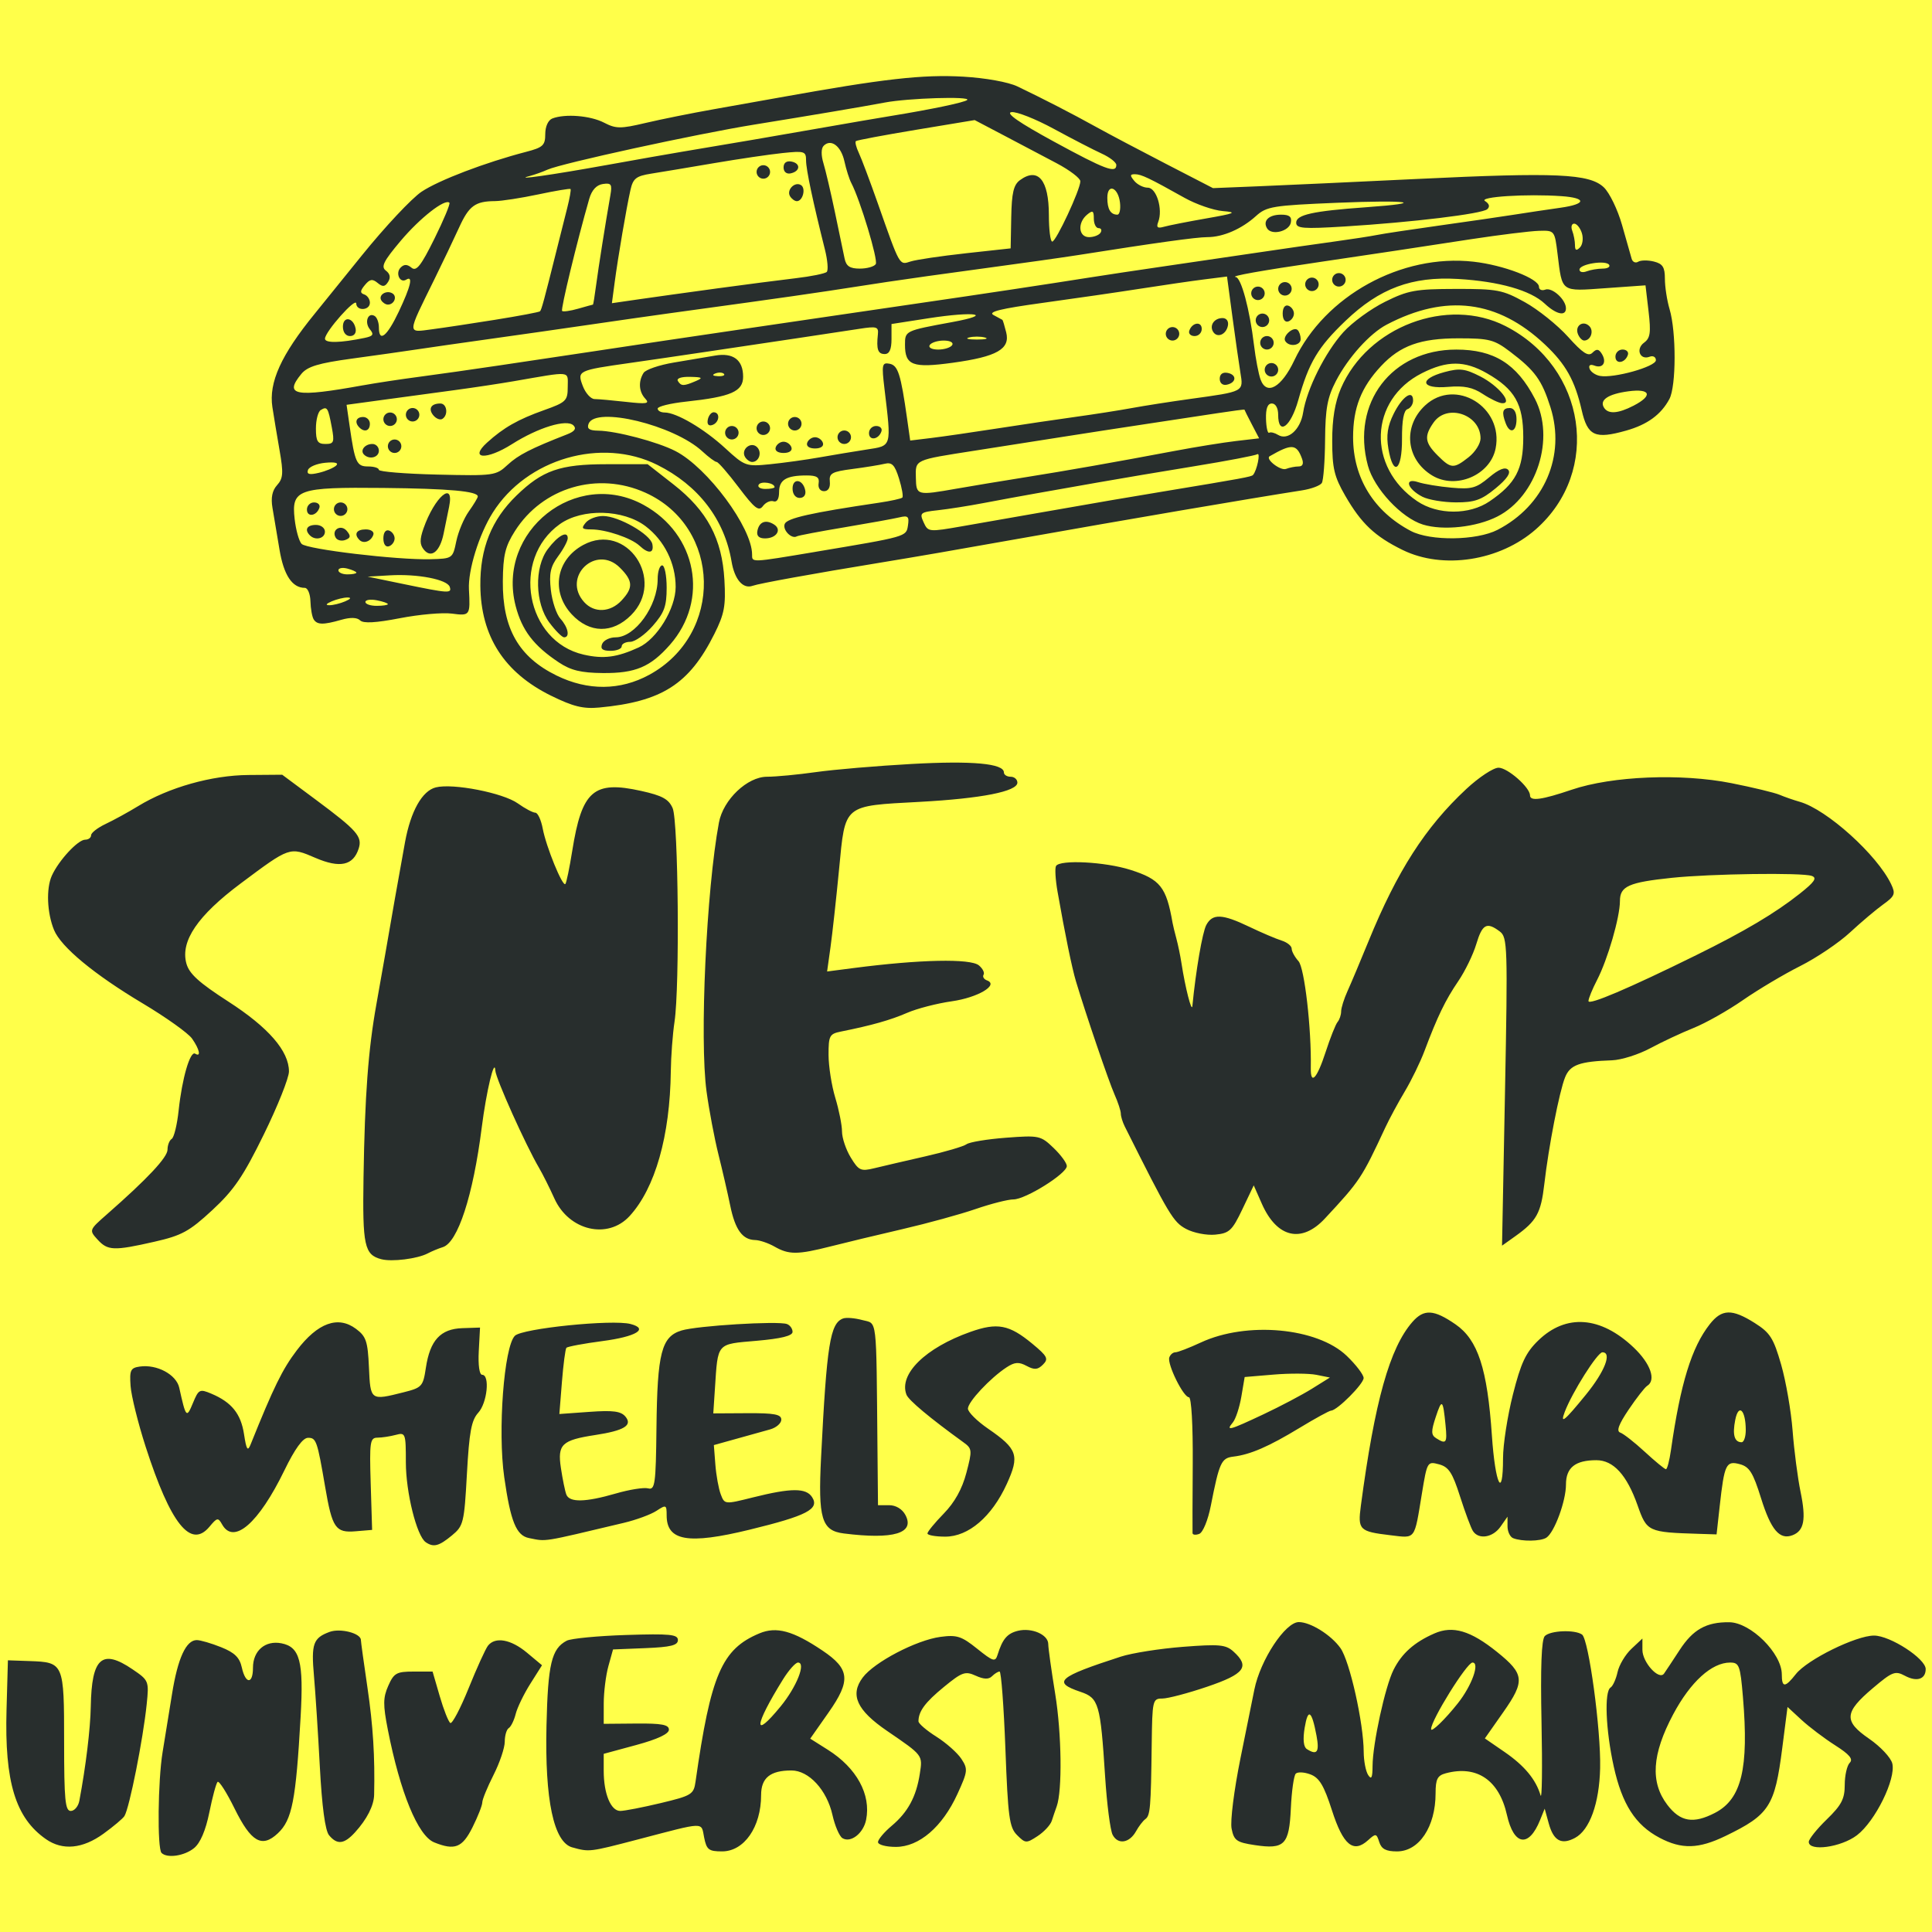 <?xml version="1.0" encoding="UTF-8" standalone="no"?>
<!-- Created with Inkscape (http://www.inkscape.org/) -->

<svg
   xmlns:dc="http://purl.org/dc/elements/1.1/"
   xmlns:cc="http://creativecommons.org/ns#"
   xmlns:rdf="http://www.w3.org/1999/02/22-rdf-syntax-ns#"
   xmlns:svg="http://www.w3.org/2000/svg"
   xmlns="http://www.w3.org/2000/svg"
   xmlns:sodipodi="http://sodipodi.sourceforge.net/DTD/sodipodi-0.dtd"
   xmlns:inkscape="http://www.inkscape.org/namespaces/inkscape"
   width="210mm"
   height="210mm"
   viewBox="0 0 210 210"
   version="1.1"
   id="svg8"
   inkscape:version="0.92.3 (2405546, 2018-03-11)"
   sodipodi:docname="logo.svg"
   inkscape:export-filename="D:\Downloads\logo.png"
   inkscape:export-xdpi="268.88684"
   inkscape:export-ydpi="268.88684">
  <rect x="0" y="0" width="210" height="210" fill="#808080" stroke="none"/>
  <defs
     id="defs2" />
  <sodipodi:namedview
     id="base"
     pagecolor="#ffffff"
     bordercolor="#666666"
     borderopacity="1.0"
     inkscape:pageopacity="0.0"
     inkscape:pageshadow="2"
     inkscape:zoom="0.98994949"
     inkscape:cx="561.08659"
     inkscape:cy="411.14988"
     inkscape:document-units="mm"
     inkscape:current-layer="layer1"
     showgrid="false"
     inkscape:window-width="2560"
     inkscape:window-height="1377"
     inkscape:window-x="1912"
     inkscape:window-y="-8"
     inkscape:window-maximized="1" />
  <g
     inkscape:label="Layer 1"
     inkscape:groupmode="layer"
     id="layer1"
     transform="translate(0,-87)">
    <rect
       style="fill:#ffff4a;fill-opacity:1;fill-rule:evenodd;stroke-width:0.226"
       id="rect839"
       width="212.479"
       height="211.41"
       x="-1.069"
       y="86.659"
       rx="2.336"
       ry="1.94" />
    <path
       style="fill:#282e2d;stroke-width:0.489;fill-opacity:1"
       d="m 17.559,288.404 c -0.475,-0.475 -0.398,-7.854 0.114,-10.948 0.242,-1.461 0.704,-4.305 1.026,-6.321 0.623,-3.895 1.526,-5.865 2.69,-5.865 0.392,0 1.583,0.348 2.647,0.774 1.465,0.586 2.011,1.12 2.248,2.199 0.401,1.826 1.213,1.85 1.213,0.035 0,-1.857 1.329,-3 3.091,-2.659 2.012,0.39 2.428,1.973 2.09,7.96 -0.517,9.145 -0.925,11.235 -2.477,12.692 -1.735,1.63 -2.91,0.954 -4.714,-2.71 -0.855,-1.737 -1.682,-3.032 -1.838,-2.876 -0.156,0.155 -0.558,1.644 -0.894,3.309 -0.397,1.961 -0.979,3.327 -1.655,3.881 -1.046,0.858 -2.931,1.14 -3.541,0.529 z m 44.647,-0.599 c -2.024,-0.563 -2.993,-5.139 -2.805,-13.25 0.155,-6.695 0.55,-8.354 2.198,-9.217 0.464,-0.243 3.373,-0.523 6.465,-0.622 4.75,-0.152 5.621,-0.067 5.621,0.553 0,0.571 -0.781,0.765 -3.526,0.876 l -3.526,0.143 -0.503,1.812 c -0.277,0.996 -0.504,2.816 -0.506,4.042 l -0.003,2.231 3.543,-0.031 c 2.765,-0.024 3.544,0.123 3.544,0.669 0,0.455 -1.24,1.037 -3.544,1.662 l -3.543,0.961 v 1.85 c 0,2.488 0.769,4.357 1.794,4.357 0.462,0 2.446,-0.385 4.409,-0.855 3.355,-0.804 3.581,-0.943 3.777,-2.322 1.657,-11.643 2.85,-14.413 6.943,-16.123 1.855,-0.775 3.659,-0.282 6.86,1.873 2.973,2.002 3.096,3.251 0.662,6.72 l -1.999,2.85 1.921,1.213 c 3.126,1.973 4.704,4.861 4.156,7.603 -0.296,1.482 -1.678,2.554 -2.576,1.999 -0.332,-0.205 -0.82,-1.34 -1.084,-2.521 -0.608,-2.713 -2.564,-4.836 -4.458,-4.836 -2.307,0 -3.298,0.806 -3.298,2.682 0,3.463 -1.84,6.115 -4.242,6.115 -1.45,0 -1.683,-0.181 -1.949,-1.51 -0.343,-1.716 0.242,-1.734 -7.249,0.224 -5.22,1.364 -5.231,1.365 -7.08,0.85 z m 22.648,-15.329 c 1.744,-2.128 2.786,-4.763 1.884,-4.763 -0.271,0 -1.005,0.825 -1.631,1.833 -3.155,5.085 -3.289,6.634 -0.253,2.93 z m 65.066,14.751 c -0.302,-0.951 -0.377,-0.963 -1.22,-0.2 -1.598,1.446 -2.706,0.53 -3.919,-3.241 -0.87,-2.705 -1.372,-3.547 -2.335,-3.913 -0.675,-0.257 -1.397,-0.293 -1.604,-0.082 -0.207,0.212 -0.446,1.901 -0.531,3.754 -0.183,3.984 -0.683,4.495 -3.926,4.009 -1.972,-0.296 -2.258,-0.499 -2.515,-1.787 -0.163,-0.812 0.265,-4.197 0.969,-7.677 0.693,-3.423 1.371,-6.773 1.506,-7.445 0.65,-3.218 3.361,-7.331 4.832,-7.331 1.272,0 3.505,1.394 4.524,2.825 1.009,1.416 2.514,8.137 2.528,11.28 0.004,0.978 0.221,2.109 0.481,2.512 0.356,0.55 0.476,0.307 0.482,-0.978 0.012,-2.414 1.367,-8.633 2.279,-10.448 0.901,-1.795 2.254,-2.999 4.448,-3.959 1.999,-0.874 3.925,-0.303 6.813,2.022 2.968,2.389 3.046,3.148 0.676,6.527 l -2.01,2.865 2.135,1.469 c 2.166,1.49 3.41,2.988 3.921,4.722 0.155,0.526 0.202,-3.034 0.103,-7.912 -0.122,-6.038 -0.008,-9.042 0.36,-9.409 0.606,-0.606 3.245,-0.714 4.041,-0.165 0.727,0.502 2.069,10.405 1.97,14.533 -0.092,3.832 -1.133,6.719 -2.731,7.574 -1.474,0.789 -2.333,0.318 -2.852,-1.564 l -0.445,-1.611 -0.502,1.242 c -1.224,3.031 -2.853,2.777 -3.6,-0.56 -0.849,-3.792 -3.267,-5.437 -6.656,-4.528 -0.898,0.241 -1.1,0.638 -1.1,2.17 0,3.633 -1.784,6.32 -4.197,6.32 -1.192,0 -1.684,-0.26 -1.924,-1.013 z m -6.821,-11.569 c -0.517,-2.756 -0.927,-3.03 -1.287,-0.859 -0.209,1.259 -0.126,2.083 0.232,2.314 1.114,0.719 1.391,0.337 1.055,-1.455 z m 15.372,-3.529 c 1.513,-1.91 2.411,-4.417 1.582,-4.417 -0.608,0 -4.5,6.256 -4.5,7.234 0,0.417 1.515,-1.045 2.918,-2.817 z M 5.001,286.912 C 1.681,284.603 0.49,280.699 0.71,272.845 l 0.15,-5.376 2.344,0.081 c 3.731,0.129 3.765,0.209 3.765,8.776 0,6.312 0.116,7.516 0.724,7.516 0.398,0 0.817,-0.495 0.931,-1.1 0.706,-3.749 1.2,-7.826 1.243,-10.25 0.093,-5.308 1.213,-6.306 4.541,-4.044 1.768,1.202 1.796,1.27 1.538,3.788 -0.39,3.807 -1.878,11.284 -2.419,12.16 -0.166,0.269 -1.193,1.134 -2.281,1.922 -2.265,1.641 -4.442,1.848 -6.245,0.594 z m 42.194,0.346 c -1.764,-0.71 -3.7,-5.418 -5.041,-12.259 -0.53,-2.704 -0.522,-3.471 0.051,-4.765 0.611,-1.38 0.901,-1.542 2.749,-1.542 h 2.066 l 0.779,2.679 c 0.428,1.474 0.946,2.782 1.149,2.908 0.204,0.126 1.1,-1.575 1.991,-3.779 0.891,-2.204 1.837,-4.283 2.101,-4.619 0.789,-1.003 2.493,-0.698 4.236,0.757 l 1.638,1.368 -1.271,2.013 c -0.699,1.107 -1.414,2.583 -1.589,3.28 -0.175,0.697 -0.514,1.388 -0.753,1.536 -0.239,0.148 -0.435,0.813 -0.435,1.478 0,0.665 -0.55,2.294 -1.222,3.621 -0.672,1.326 -1.222,2.669 -1.222,2.985 0,0.316 -0.479,1.532 -1.064,2.704 -1.107,2.217 -1.925,2.538 -4.164,1.636 z m 48.239,-0.026 c 0,-0.286 0.668,-1.082 1.484,-1.769 1.77,-1.489 2.676,-3.166 3.061,-5.661 0.315,-2.045 0.37,-1.973 -3.56,-4.661 -3.29,-2.25 -4.051,-3.917 -2.647,-5.798 1.251,-1.676 5.828,-4.07 8.452,-4.422 1.783,-0.239 2.294,-0.074 3.986,1.286 1.734,1.393 1.971,1.466 2.216,0.678 0.538,-1.727 1.045,-2.33 2.205,-2.62 1.501,-0.375 3.304,0.406 3.309,1.433 10e-4,0.436 0.343,2.882 0.758,5.436 0.7,4.311 0.78,10.51 0.158,12.219 -0.147,0.403 -0.386,1.105 -0.532,1.56 -0.146,0.455 -0.841,1.204 -1.545,1.665 -1.221,0.8 -1.323,0.795 -2.229,-0.111 -0.838,-0.838 -0.987,-1.936 -1.267,-9.363 -0.175,-4.628 -0.459,-8.414 -0.632,-8.414 -0.173,0 -0.545,0.231 -0.826,0.512 -0.357,0.357 -0.894,0.338 -1.773,-0.062 -1.136,-0.517 -1.477,-0.396 -3.452,1.222 -2.041,1.673 -2.767,2.653 -2.767,3.738 0,0.243 0.874,0.995 1.943,1.669 1.068,0.674 2.292,1.76 2.72,2.412 0.727,1.109 0.699,1.357 -0.427,3.817 -1.64,3.584 -4.164,5.753 -6.697,5.753 -1.066,0 -1.938,-0.234 -1.938,-0.52 z m 84.948,-0.477 c -2.619,-1.383 -4.068,-3.638 -4.974,-7.738 -0.877,-3.974 -1.045,-8.159 -0.344,-8.592 0.248,-0.153 0.589,-0.909 0.758,-1.678 0.169,-0.77 0.846,-1.905 1.504,-2.523 l 1.197,-1.124 v 1.231 c 0,1.363 1.808,3.346 2.351,2.579 0.185,-0.261 0.95,-1.416 1.699,-2.566 1.456,-2.235 2.896,-3.04 5.39,-3.014 2.331,0.024 5.711,3.38 5.711,5.67 0,1.465 0.355,1.458 1.527,-0.032 1.241,-1.577 6.538,-4.188 8.497,-4.188 1.749,0 5.616,2.506 5.616,3.64 0,1.104 -0.965,1.42 -2.244,0.735 -1.074,-0.575 -1.371,-0.461 -3.497,1.337 -3.122,2.64 -3.191,3.588 -0.401,5.507 1.223,0.841 2.353,2.046 2.511,2.677 0.42,1.674 -1.85,6.289 -3.842,7.808 -1.719,1.311 -5.236,1.796 -5.236,0.722 0,-0.3 0.88,-1.4 1.955,-2.443 1.605,-1.558 1.955,-2.23 1.955,-3.755 0,-1.022 0.245,-2.102 0.543,-2.401 0.399,-0.399 -0.024,-0.905 -1.588,-1.902 -1.173,-0.747 -2.816,-1.99 -3.653,-2.761 l -1.521,-1.403 -0.577,4.499 c -0.807,6.295 -1.401,7.213 -6.157,9.518 -2.933,1.422 -4.768,1.472 -7.183,0.197 z m 6.024,-2.701 c 2.896,-1.498 3.7,-4.825 3.043,-12.602 -0.29,-3.434 -0.404,-3.739 -1.394,-3.739 -2,0 -4.31,2.102 -6.189,5.631 -2.312,4.345 -2.507,7.38 -0.63,9.841 1.407,1.844 2.823,2.082 5.17,0.869 z m -150.639,2.43 c -0.422,-0.508 -0.771,-3.104 -1.002,-7.454 -0.195,-3.671 -0.482,-8.104 -0.637,-9.851 -0.312,-3.506 -0.089,-4.138 1.691,-4.797 1.171,-0.433 3.408,0.144 3.408,0.879 0,0.178 0.321,2.507 0.714,5.176 0.612,4.155 0.82,7.512 0.725,11.65 -0.027,1.174 -0.783,2.659 -2.074,4.077 -1.183,1.299 -1.941,1.385 -2.825,0.32 z m 85.171,-0.046 c -0.256,-0.487 -0.623,-3.332 -0.816,-6.324 -0.51,-7.931 -0.689,-8.549 -2.677,-9.218 -3.104,-1.045 -2.452,-1.614 4.381,-3.827 1.21,-0.392 4.245,-0.871 6.745,-1.065 3.97,-0.308 4.666,-0.244 5.499,0.51 1.815,1.642 1.223,2.438 -2.843,3.82 -2.088,0.71 -4.288,1.29 -4.888,1.29 -1.054,0 -1.093,0.171 -1.154,5.01 -0.086,6.873 -0.158,7.712 -0.693,8.097 -0.256,0.184 -0.709,0.774 -1.007,1.312 -0.719,1.299 -1.969,1.493 -2.547,0.396 z m -74.662,-31.806 c -0.982,-0.67 -2.162,-5.416 -2.162,-8.695 0,-3.147 -0.04,-3.254 -1.1,-2.97 -0.605,0.162 -1.499,0.298 -1.987,0.301 -0.809,0.005 -0.873,0.449 -0.733,5.016 l 0.154,5.01 -1.801,0.15 c -2.176,0.181 -2.538,-0.346 -3.301,-4.806 -0.864,-5.053 -0.973,-5.364 -1.872,-5.353 -0.561,0.008 -1.422,1.195 -2.557,3.53 -2.804,5.77 -5.52,8.128 -6.775,5.884 -0.432,-0.771 -0.544,-0.751 -1.368,0.242 -2.039,2.457 -4.229,-0.284 -6.942,-8.688 -0.824,-2.554 -1.561,-5.523 -1.638,-6.598 -0.123,-1.727 -0.005,-1.974 1.007,-2.117 1.858,-0.263 3.965,0.869 4.282,2.301 0.724,3.272 0.793,3.349 1.491,1.658 0.613,-1.485 0.732,-1.545 1.998,-1.011 2.204,0.93 3.211,2.178 3.552,4.401 0.26,1.697 0.398,1.912 0.715,1.122 2.512,-6.25 3.455,-8.171 5.021,-10.234 2.273,-2.993 4.478,-3.793 6.435,-2.336 1.104,0.822 1.281,1.351 1.408,4.189 0.161,3.613 0.165,3.616 3.745,2.714 2.019,-0.508 2.138,-0.639 2.443,-2.667 0.448,-2.989 1.589,-4.231 3.959,-4.31 l 1.928,-0.064 -0.137,2.566 c -0.081,1.523 0.068,2.566 0.367,2.566 0.863,0 0.551,3.062 -0.421,4.123 -0.747,0.816 -0.983,2.086 -1.233,6.63 -0.295,5.353 -0.373,5.673 -1.642,6.718 -1.411,1.162 -1.985,1.309 -2.836,0.728 z m 11.224,-0.451 c -1.383,-0.272 -2.001,-1.79 -2.692,-6.617 -0.718,-5.012 -0.028,-14.185 1.157,-15.37 0.802,-0.802 10.594,-1.8 12.575,-1.281 2.009,0.525 0.615,1.373 -3.05,1.855 -2.044,0.269 -3.81,0.599 -3.925,0.733 -0.115,0.134 -0.334,1.808 -0.487,3.72 l -0.278,3.476 3.279,-0.235 c 2.572,-0.184 3.415,-0.071 3.908,0.522 0.787,0.948 -0.149,1.516 -3.284,1.996 -3.641,0.557 -4.121,1.016 -3.736,3.579 0.183,1.22 0.448,2.52 0.59,2.889 0.339,0.883 2.082,0.848 5.372,-0.109 1.475,-0.429 3.057,-0.681 3.516,-0.561 0.754,0.197 0.841,-0.434 0.91,-6.585 0.091,-8.148 0.546,-9.913 2.724,-10.575 1.71,-0.52 10.479,-1.056 11.457,-0.701 0.336,0.122 0.611,0.505 0.611,0.851 0,0.432 -1.223,0.736 -3.909,0.97 -4.396,0.384 -4.195,0.153 -4.528,5.182 l -0.179,2.709 3.697,-0.021 c 2.943,-0.017 3.697,0.127 3.697,0.701 0,0.397 -0.55,0.875 -1.222,1.062 -0.672,0.188 -2.322,0.648 -3.666,1.022 l -2.444,0.681 0.164,2.122 c 0.09,1.167 0.353,2.62 0.585,3.229 0.42,1.105 0.425,1.106 3.502,0.336 4.152,-1.039 5.778,-1.045 6.431,-0.023 0.825,1.291 -0.564,2.012 -6.805,3.534 -6.683,1.629 -9.008,1.227 -9.008,-1.559 0,-1.153 -0.059,-1.18 -1.107,-0.493 -0.609,0.399 -2.203,0.986 -3.543,1.305 -9.064,2.155 -8.355,2.041 -10.312,1.656 z m 106.971,0.013 c -0.336,-0.136 -0.611,-0.717 -0.611,-1.292 v -1.046 l -0.761,1.086 c -0.834,1.191 -2.377,1.436 -2.998,0.475 -0.217,-0.336 -0.848,-2.028 -1.401,-3.76 -0.827,-2.592 -1.232,-3.21 -2.286,-3.492 -1.261,-0.337 -1.29,-0.288 -1.855,3.149 -0.848,5.161 -0.643,4.888 -3.428,4.558 -3.381,-0.4 -3.561,-0.58 -3.211,-3.207 1.511,-11.366 3.135,-17.155 5.604,-19.976 1.251,-1.428 2.327,-1.367 4.689,0.265 2.432,1.682 3.454,4.809 3.95,12.089 0.365,5.352 1.21,7.062 1.21,2.448 0,-1.469 0.483,-4.58 1.074,-6.913 0.87,-3.437 1.393,-4.553 2.753,-5.873 3.014,-2.927 6.787,-2.648 10.376,0.766 1.833,1.743 2.466,3.547 1.463,4.166 -0.255,0.157 -1.158,1.317 -2.009,2.577 -1.086,1.609 -1.359,2.353 -0.917,2.501 0.346,0.115 1.549,1.058 2.674,2.095 1.125,1.037 2.157,1.886 2.294,1.886 0.137,0 0.382,-0.935 0.545,-2.077 1.035,-7.248 2.246,-11.176 4.22,-13.685 1.307,-1.661 2.412,-1.691 4.883,-0.131 1.673,1.056 2.045,1.642 2.873,4.521 0.523,1.819 1.084,5.06 1.248,7.201 0.163,2.142 0.553,5.131 0.865,6.643 0.616,2.985 0.387,4.22 -0.873,4.703 -1.403,0.538 -2.347,-0.571 -3.427,-4.032 -0.868,-2.78 -1.262,-3.41 -2.308,-3.69 -1.488,-0.398 -1.676,-0.008 -2.182,4.562 l -0.34,3.071 -1.954,-0.061 c -5.502,-0.171 -5.623,-0.227 -6.633,-3.095 -1.164,-3.305 -2.627,-4.909 -4.48,-4.909 -2.297,0 -3.304,0.807 -3.304,2.646 0,1.801 -1.26,5.215 -2.132,5.778 -0.62,0.401 -2.672,0.429 -3.611,0.051 z m -7.343,-12.262 c -0.282,-2.847 -0.395,-2.945 -1.066,-0.919 -0.52,1.571 -0.513,1.963 0.042,2.314 1.092,0.692 1.214,0.527 1.023,-1.395 z m 32.629,0.489 c -0.013,-2.174 -0.78,-2.906 -1.143,-1.089 -0.324,1.62 -0.093,2.433 0.691,2.433 0.253,0 0.457,-0.605 0.452,-1.344 z m -17.37,-3.833 c 2.049,-2.515 2.858,-4.598 1.786,-4.598 -0.537,0 -3.281,4.342 -4.091,6.476 -0.533,1.403 -0.04,1.001 2.306,-1.878 z m -80.672,15.092 c -2.417,-0.305 -2.803,-1.603 -2.467,-8.288 0.618,-12.274 0.98,-14.555 2.391,-15.079 0.34,-0.126 1.278,-0.05 2.085,0.17 1.653,0.45 1.515,-0.711 1.652,13.892 l 0.058,6.232 h 1.205 c 0.736,0 1.426,0.413 1.773,1.061 1.065,1.989 -1.286,2.695 -6.696,2.012 z m 9.095,0.001 c 0,-0.19 0.798,-1.163 1.772,-2.161 1.185,-1.214 1.999,-2.677 2.457,-4.419 0.653,-2.483 0.638,-2.639 -0.329,-3.338 -3.637,-2.629 -5.949,-4.562 -6.181,-5.167 -0.856,-2.23 2.055,-5.09 6.944,-6.824 2.936,-1.041 4.222,-0.795 6.738,1.288 1.641,1.359 1.783,1.637 1.157,2.264 -0.569,0.569 -0.93,0.598 -1.781,0.143 -0.848,-0.454 -1.296,-0.421 -2.18,0.158 -1.773,1.162 -4.198,3.753 -4.198,4.486 0,0.37 0.986,1.351 2.192,2.18 3.209,2.208 3.447,2.914 2.028,6.017 -1.625,3.552 -4.155,5.718 -6.681,5.718 -1.066,0 -1.938,-0.156 -1.938,-0.346 z m 28.814,-0.036 c -0.013,-0.193 -0.004,-3.595 0.022,-7.56 0.026,-4.208 -0.146,-7.209 -0.414,-7.209 -0.601,0 -2.377,-3.598 -2.134,-4.325 0.103,-0.309 0.401,-0.562 0.662,-0.562 0.261,0 1.507,-0.48 2.77,-1.067 4.994,-2.321 12.661,-1.616 15.858,1.458 1.008,0.969 1.833,2.051 1.833,2.403 0,0.644 -2.866,3.519 -3.535,3.545 -0.197,0.008 -1.736,0.851 -3.421,1.873 -3.364,2.041 -5.359,2.907 -7.208,3.128 -1.306,0.156 -1.52,0.623 -2.45,5.357 -0.305,1.554 -0.854,2.887 -1.251,3.039 -0.389,0.149 -0.718,0.113 -0.731,-0.08 z m 7.699,-12.912 c 1.827,-0.86 4.201,-2.112 5.276,-2.782 l 1.955,-1.219 -1.466,-0.294 c -0.806,-0.162 -2.891,-0.174 -4.632,-0.028 l -3.165,0.266 -0.361,2.129 c -0.199,1.171 -0.616,2.436 -0.927,2.81 -0.811,0.978 -0.397,0.868 3.32,-0.882 z m -95.885,-16.863 c -1.831,-0.492 -2.043,-1.467 -1.925,-8.879 0.142,-8.949 0.51,-13.889 1.408,-18.882 0.387,-2.151 0.814,-4.57 0.95,-5.376 0.418,-2.482 1.682,-9.643 2.158,-12.219 0.62,-3.357 1.86,-5.557 3.344,-5.929 1.863,-0.468 7.303,0.595 8.911,1.74 0.782,0.557 1.638,1.012 1.903,1.012 0.265,0 0.627,0.779 0.806,1.73 0.371,1.975 2.149,6.332 2.458,6.023 0.113,-0.113 0.449,-1.73 0.747,-3.593 1.05,-6.575 2.316,-7.677 7.497,-6.527 2.287,0.507 2.989,0.891 3.418,1.87 0.622,1.419 0.78,19.404 0.204,23.225 -0.202,1.344 -0.384,3.763 -0.403,5.376 -0.085,7.029 -1.7,12.71 -4.476,15.737 -2.37,2.585 -6.598,1.598 -8.179,-1.908 -0.52,-1.154 -1.269,-2.649 -1.663,-3.321 -1.469,-2.505 -4.708,-9.712 -4.756,-10.583 -0.083,-1.491 -0.98,2.263 -1.477,6.184 -0.941,7.414 -2.601,12.509 -4.239,13.012 -0.458,0.141 -1.19,0.445 -1.627,0.675 -1.12,0.591 -3.912,0.94 -5.058,0.632 z m 42.754,-1.367 c -0.672,-0.384 -1.623,-0.706 -2.112,-0.716 -1.376,-0.027 -2.172,-1.125 -2.706,-3.735 -0.269,-1.315 -0.846,-3.821 -1.282,-5.568 -0.436,-1.747 -1.018,-4.826 -1.293,-6.843 -0.77,-5.647 -0.021,-21.913 1.346,-29.232 0.465,-2.49 3.081,-4.981 5.23,-4.981 0.965,0 3.359,-0.227 5.319,-0.505 1.96,-0.278 6.643,-0.676 10.406,-0.884 6.603,-0.366 10.02,-0.051 10.02,0.923 0,0.256 0.33,0.466 0.733,0.466 0.403,0 0.733,0.288 0.733,0.641 0,0.956 -3.898,1.724 -10.598,2.089 -8.395,0.457 -8.097,0.209 -8.782,7.303 -0.311,3.218 -0.731,7.04 -0.934,8.494 l -0.369,2.642 2.887,-0.376 c 7.174,-0.934 12.693,-1.052 13.611,-0.289 0.413,0.343 0.642,0.8 0.509,1.015 -0.133,0.215 0.034,0.494 0.372,0.619 1.331,0.493 -0.998,1.871 -3.84,2.273 -1.595,0.225 -3.775,0.79 -4.844,1.255 -1.801,0.783 -3.853,1.363 -7.198,2.034 -1.235,0.248 -1.344,0.453 -1.339,2.536 0.003,1.246 0.333,3.346 0.733,4.665 0.4,1.32 0.729,2.969 0.73,3.666 9.79e-4,0.697 0.429,1.967 0.951,2.823 0.867,1.421 1.089,1.522 2.564,1.162 0.888,-0.217 3.375,-0.795 5.525,-1.285 2.151,-0.489 4.172,-1.083 4.492,-1.319 0.32,-0.236 2.253,-0.556 4.297,-0.71 3.588,-0.271 3.765,-0.233 5.161,1.104 0.795,0.762 1.446,1.651 1.446,1.976 0,0.819 -4.491,3.625 -5.801,3.625 -0.59,0 -2.44,0.471 -4.112,1.046 -1.672,0.575 -5.239,1.555 -7.927,2.178 -2.688,0.623 -6.207,1.468 -7.82,1.879 -3.601,0.917 -4.548,0.921 -6.109,0.029 z m -73.598,-0.777 c -0.916,-1.012 -0.906,-1.037 1.024,-2.731 4.415,-3.874 6.591,-6.197 6.591,-7.034 0,-0.487 0.205,-1.013 0.455,-1.167 0.25,-0.154 0.589,-1.542 0.752,-3.084 0.372,-3.5 1.25,-6.518 1.799,-6.179 0.663,0.41 0.482,-0.466 -0.338,-1.637 -0.415,-0.592 -2.833,-2.317 -5.375,-3.834 -5.263,-3.141 -8.867,-6.124 -9.628,-7.971 -0.764,-1.853 -0.871,-4.511 -0.239,-5.909 0.751,-1.659 2.837,-3.91 3.624,-3.91 0.353,0 0.642,-0.217 0.642,-0.482 0,-0.265 0.715,-0.82 1.588,-1.232 0.874,-0.412 2.456,-1.28 3.516,-1.928 3.341,-2.042 8.001,-3.357 12.002,-3.389 l 3.666,-0.029 3.674,2.732 c 4.463,3.318 5.052,3.989 4.642,5.282 -0.589,1.857 -2.038,2.171 -4.709,1.022 -2.806,-1.207 -2.762,-1.223 -8.125,2.786 -4.674,3.493 -6.553,6.258 -5.901,8.68 0.304,1.128 1.352,2.082 4.563,4.153 4.37,2.818 6.59,5.379 6.59,7.601 0,0.697 -1.228,3.775 -2.73,6.839 -2.232,4.556 -3.253,6.056 -5.602,8.23 -2.501,2.315 -3.313,2.759 -6.287,3.435 -4.428,1.007 -5.085,0.981 -6.194,-0.245 z M 163.587,205.661 c 0.303,-15.759 0.27,-16.779 -0.557,-17.407 -1.423,-1.079 -1.91,-0.819 -2.565,1.368 -0.34,1.136 -1.223,2.951 -1.961,4.032 -1.392,2.04 -2.263,3.841 -3.671,7.587 -0.454,1.21 -1.418,3.189 -2.141,4.399 -0.723,1.21 -1.673,2.969 -2.111,3.91 -2.571,5.521 -2.753,5.795 -6.571,9.899 -2.535,2.725 -5.218,2.098 -6.851,-1.602 l -0.883,-2.001 -1.237,2.595 c -1.106,2.32 -1.418,2.612 -2.948,2.759 -0.95,0.091 -2.363,-0.187 -3.177,-0.625 -1.388,-0.748 -1.831,-1.488 -6.662,-11.141 -0.234,-0.467 -0.425,-1.093 -0.425,-1.392 0,-0.299 -0.308,-1.237 -0.685,-2.084 -0.625,-1.407 -3.124,-8.736 -4.19,-12.293 -0.435,-1.451 -1.182,-5.088 -1.999,-9.728 -0.232,-1.318 -0.307,-2.583 -0.166,-2.81 0.438,-0.709 5.337,-0.453 8.084,0.422 3.248,1.035 3.903,1.859 4.582,5.762 0.047,0.269 0.234,1.039 0.415,1.711 0.182,0.672 0.432,1.882 0.555,2.688 0.4,2.612 1.11,5.396 1.183,4.643 0.375,-3.852 1.09,-8.018 1.512,-8.807 0.676,-1.264 1.728,-1.222 4.669,0.189 1.327,0.636 2.908,1.311 3.513,1.499 0.605,0.188 1.1,0.585 1.1,0.882 0,0.297 0.333,0.908 0.74,1.357 0.655,0.723 1.417,7.333 1.339,11.6 -0.036,1.933 0.667,1.184 1.608,-1.711 0.502,-1.546 1.088,-3.019 1.301,-3.275 0.214,-0.255 0.388,-0.772 0.388,-1.148 0,-0.376 0.314,-1.377 0.699,-2.224 0.384,-0.847 1.409,-3.279 2.277,-5.404 3.116,-7.631 6.181,-12.404 10.621,-16.542 1.37,-1.277 2.951,-2.322 3.513,-2.322 0.982,0 3.419,2.141 3.419,3.004 0,0.665 1.275,0.493 4.536,-0.613 4.392,-1.489 11.898,-1.796 17.359,-0.711 2.339,0.465 4.693,1.033 5.23,1.263 0.538,0.229 1.527,0.573 2.199,0.764 2.944,0.835 8.413,5.767 9.931,8.955 0.498,1.046 0.402,1.289 -0.865,2.199 -0.784,0.563 -2.41,1.936 -3.613,3.052 -1.203,1.115 -3.637,2.757 -5.409,3.647 -1.771,0.89 -4.57,2.555 -6.22,3.7 -1.65,1.145 -4.069,2.509 -5.376,3.032 -1.307,0.523 -3.42,1.512 -4.695,2.198 -1.275,0.686 -3.145,1.277 -4.154,1.313 -3.54,0.125 -4.562,0.494 -5.107,1.844 -0.631,1.566 -1.788,7.508 -2.261,11.616 -0.364,3.162 -0.839,4.013 -3.154,5.662 l -1.441,1.026 z m 20.789,-14.842 c 5.243,-2.584 8.576,-4.562 11.24,-6.672 1.629,-1.29 1.923,-1.726 1.309,-1.941 -1.06,-0.372 -10.958,-0.235 -15.207,0.21 -4.69,0.492 -5.638,0.915 -5.638,2.519 0,1.76 -1.329,6.349 -2.485,8.583 -0.515,0.994 -0.936,2.025 -0.936,2.29 0,0.493 4.352,-1.36 11.717,-4.989 z M 59.911,162.627 c -5.107,-2.513 -7.647,-6.462 -7.699,-11.972 -0.038,-4.042 1.208,-7.151 3.925,-9.79 2.825,-2.743 4.733,-3.407 9.794,-3.407 h 4.465 l 2.812,2.199 c 3.663,2.866 5.279,5.899 5.533,10.384 0.159,2.821 -0.003,3.687 -1.095,5.871 -2.735,5.464 -5.694,7.355 -12.514,7.994 -1.736,0.163 -2.836,-0.107 -5.22,-1.281 z m 10.655,-2.276 c 8.111,-4.415 7.868,-16.062 -0.414,-19.798 -5.184,-2.338 -11.167,-0.58 -14.179,4.167 -1.059,1.669 -1.291,2.625 -1.317,5.446 -0.048,5.14 1.721,8.245 5.848,10.266 3.395,1.663 6.911,1.634 10.063,-0.081 z m -9.833,-1.358 c -2.719,-1.804 -3.996,-3.473 -4.683,-6.121 -2.112,-8.143 6.575,-15.013 13.903,-10.994 5.797,3.178 7.149,10.329 2.874,15.198 -2.129,2.425 -3.764,3.114 -7.305,3.081 -2.372,-0.022 -3.472,-0.289 -4.79,-1.164 z m 8.692,-1.62 c 1.987,-0.911 4.016,-4.234 4.016,-6.579 0,-2.56 -1.224,-5.036 -3.255,-6.586 -2.437,-1.859 -6.903,-1.971 -9.337,-0.235 -5.331,3.802 -3.697,12.749 2.59,14.182 2.165,0.493 3.619,0.303 5.988,-0.782 z m -3.981,-0.364 c 0.155,-0.403 0.817,-0.733 1.471,-0.733 2.112,0 4.57,-3.404 4.57,-6.33 0,-0.82 0.22,-1.491 0.489,-1.491 0.269,0 0.489,1.092 0.489,2.427 0,2.017 -0.256,2.718 -1.517,4.154 -0.834,0.95 -1.934,1.728 -2.444,1.728 -0.51,0 -0.927,0.22 -0.927,0.489 0,0.269 -0.543,0.489 -1.207,0.489 -0.872,0 -1.128,-0.203 -0.925,-0.733 z m -5.719,-2.322 c -1.575,-2.099 -1.665,-6.015 -0.184,-7.998 1.098,-1.471 2.17,-2.057 2.17,-1.187 0,0.302 -0.47,1.185 -1.045,1.962 -0.834,1.128 -0.994,1.868 -0.791,3.666 0.14,1.239 0.61,2.646 1.045,3.126 0.841,0.929 1.054,2.019 0.394,2.019 -0.218,0 -0.933,-0.715 -1.588,-1.588 z m 2.426,-0.907 c -2.298,-2.46 -1.719,-5.949 1.254,-7.55 4.699,-2.53 9.008,3.817 5.186,7.639 -2.018,2.018 -4.504,1.983 -6.44,-0.089 z m 5.406,-1.507 c 1.293,-1.388 1.257,-2.136 -0.171,-3.564 -2.599,-2.599 -6.355,1.014 -3.888,3.74 1.089,1.204 2.845,1.127 4.06,-0.176 z m 1.957,-5.953 c -0.9,-0.842 -3.66,-1.775 -5.247,-1.775 -1.019,0 -1.113,-0.115 -0.6,-0.733 0.335,-0.403 1.186,-0.73 1.893,-0.725 1.685,0.012 5.142,1.988 5.348,3.06 0.195,1.013 -0.414,1.088 -1.393,0.173 z m -35.422,7.994 c -0.168,-0.272 -0.325,-1.152 -0.348,-1.955 -0.023,-0.803 -0.296,-1.46 -0.607,-1.46 -1.379,0 -2.296,-1.385 -2.758,-4.168 -0.267,-1.605 -0.61,-3.644 -0.762,-4.529 -0.189,-1.102 -0.03,-1.882 0.502,-2.471 0.659,-0.728 0.701,-1.308 0.272,-3.766 -0.279,-1.598 -0.632,-3.721 -0.784,-4.717 -0.41,-2.679 0.943,-5.661 4.606,-10.153 0.333,-0.409 2.643,-3.265 5.132,-6.347 2.489,-3.082 5.406,-6.193 6.481,-6.912 1.869,-1.25 6.932,-3.18 11.364,-4.332 1.832,-0.477 2.077,-0.705 2.077,-1.935 0,-0.821 0.318,-1.517 0.773,-1.692 1.392,-0.534 4.134,-0.312 5.618,0.456 1.296,0.67 1.788,0.674 4.497,0.034 1.673,-0.395 5.021,-1.069 7.44,-1.497 2.419,-0.428 5.609,-0.996 7.087,-1.263 11.351,-2.047 15.617,-2.531 20.039,-2.274 2.399,0.139 4.877,0.586 5.865,1.059 2.799,1.338 5.953,2.962 8.553,4.403 1.344,0.745 4.753,2.547 7.576,4.004 l 5.132,2.649 4.888,-0.199 c 2.688,-0.109 10.496,-0.469 17.351,-0.8 15.096,-0.729 18.666,-0.569 20.234,0.905 0.62,0.582 1.514,2.425 1.988,4.096 0.474,1.67 0.944,3.326 1.046,3.679 0.102,0.353 0.419,0.497 0.705,0.321 0.286,-0.177 1.057,-0.186 1.714,-0.022 0.959,0.241 1.194,0.612 1.194,1.882 0,0.87 0.229,2.351 0.508,3.29 0.738,2.48 0.726,8.379 -0.019,9.772 -0.906,1.693 -2.393,2.78 -4.694,3.43 -3.391,0.959 -4.198,0.59 -4.837,-2.208 -0.739,-3.237 -1.73,-5.01 -3.992,-7.142 -5.132,-4.837 -10.76,-5.546 -17.206,-2.168 -1.838,0.963 -4.193,3.58 -5.519,6.133 -0.925,1.78 -1.149,2.997 -1.177,6.381 -0.019,2.3 -0.179,4.415 -0.355,4.699 -0.176,0.285 -1.15,0.647 -2.165,0.805 -5.601,0.873 -19.204,3.195 -30.682,5.237 -7.114,1.266 -11.182,1.969 -15.152,2.619 -7.315,1.198 -13.158,2.258 -13.869,2.514 -1.044,0.377 -1.96,-0.676 -2.29,-2.634 -0.776,-4.602 -3.603,-8.282 -8.075,-10.51 -6.07,-3.025 -14.179,-0.673 -17.877,5.185 -1.497,2.371 -2.706,6.266 -2.594,8.355 0.152,2.836 0.117,2.887 -1.849,2.627 -1.008,-0.133 -3.553,0.091 -5.655,0.499 -2.625,0.509 -3.98,0.583 -4.326,0.237 -0.325,-0.325 -1.049,-0.348 -2.04,-0.064 -1.978,0.567 -2.635,0.555 -3.013,-0.055 z m 3.425,-1.949 c 0.616,-0.265 0.706,-0.42 0.244,-0.42 -0.403,0 -1.173,0.189 -1.711,0.42 -0.616,0.265 -0.706,0.42 -0.244,0.42 0.403,0 1.173,-0.189 1.711,-0.42 z m 4.643,0.301 c 0,-0.103 -0.55,-0.293 -1.222,-0.421 -0.672,-0.128 -1.222,-0.044 -1.222,0.187 0,0.232 0.55,0.421 1.222,0.421 0.672,0 1.222,-0.084 1.222,-0.187 z m 6.725,-1.875 c -0.268,-0.805 -3.49,-1.429 -6.481,-1.256 l -2.444,0.142 3.91,0.808 c 4.917,1.016 5.258,1.036 5.015,0.307 z m -10.147,-1.546 c 0,-0.103 -0.44,-0.302 -0.978,-0.443 -0.538,-0.141 -0.978,-0.056 -0.978,0.187 0,0.244 0.44,0.443 0.978,0.443 0.538,0 0.978,-0.084 0.978,-0.187 z m 10.858,-3.407 c 0.214,-1.036 0.828,-2.5 1.364,-3.252 0.536,-0.753 0.975,-1.482 0.975,-1.621 0,-0.572 -3.14,-0.855 -10.283,-0.928 -9.278,-0.095 -9.988,0.155 -9.625,3.377 0.136,1.206 0.478,2.424 0.76,2.706 0.591,0.591 10.403,1.758 13.996,1.665 2.404,-0.063 2.427,-0.079 2.813,-1.947 z m -3.513,0.922 c -0.463,-0.558 -0.476,-1.099 -0.055,-2.306 1.213,-3.479 3.392,-5.32 2.785,-2.354 -0.165,0.806 -0.434,2.119 -0.597,2.917 -0.397,1.936 -1.336,2.703 -2.133,1.743 z m -4.412,-1.238 c 0,-0.63 0.248,-0.976 0.611,-0.855 0.336,0.112 0.611,0.497 0.611,0.855 0,0.358 -0.275,0.743 -0.611,0.855 -0.363,0.121 -0.611,-0.225 -0.611,-0.855 z m -5.171,-0.064 c -0.528,-0.854 0.55,-1.526 1.197,-0.747 0.454,0.547 0.421,0.757 -0.152,0.977 -0.401,0.154 -0.872,0.051 -1.045,-0.23 z m 2.575,0.237 c -0.637,-0.637 -0.333,-1.151 0.682,-1.151 0.569,0 0.933,0.256 0.825,0.58 -0.238,0.714 -1.054,1.023 -1.507,0.57 z m -5.387,-0.499 c -0.62,-0.62 -0.322,-1.14 0.652,-1.14 0.543,0 0.978,0.326 0.978,0.733 0,0.744 -1.034,1.003 -1.629,0.407 z m -0.326,-2.81 c 0,-0.426 0.348,-0.774 0.774,-0.774 0.426,0 0.687,0.261 0.58,0.58 -0.302,0.906 -1.354,1.057 -1.354,0.193 z m 2.933,-0.041 c 0,-0.403 0.33,-0.733 0.733,-0.733 0.403,0 0.733,0.33 0.733,0.733 0,0.403 -0.33,0.733 -0.733,0.733 -0.403,0 -0.733,-0.33 -0.733,-0.733 z m 52.297,4.644 c 9.995,-1.671 9.912,-1.647 10.099,-2.869 0.149,-0.979 0.012,-1.111 -0.929,-0.885 -0.608,0.146 -3.304,0.634 -5.993,1.084 -2.688,0.45 -5.008,0.89 -5.155,0.978 -0.564,0.337 -1.573,-0.687 -1.322,-1.341 0.243,-0.633 2.827,-1.215 10.258,-2.314 1.273,-0.188 2.411,-0.439 2.53,-0.557 0.118,-0.118 -0.043,-1.048 -0.359,-2.065 -0.462,-1.486 -0.767,-1.802 -1.552,-1.611 -0.538,0.131 -2.125,0.388 -3.527,0.571 -2.218,0.289 -2.536,0.467 -2.444,1.371 0.066,0.645 -0.173,1.039 -0.627,1.039 -0.427,0 -0.673,-0.357 -0.59,-0.855 0.11,-0.654 -0.196,-0.855 -1.304,-0.855 -2.206,0 -2.994,0.475 -2.994,1.804 0,0.752 -0.231,1.132 -0.611,1.005 -0.336,-0.113 -0.853,0.123 -1.149,0.524 -0.446,0.605 -0.895,0.257 -2.625,-2.034 -1.148,-1.52 -2.228,-2.764 -2.4,-2.764 -0.172,0 -0.873,-0.519 -1.558,-1.154 -3.083,-2.858 -11.622,-4.931 -12.363,-3 -0.207,0.539 0.071,0.738 1.047,0.751 1.942,0.025 6.447,1.216 8.396,2.219 3.486,1.794 8.328,8.328 8.328,11.238 0,0.891 -0.191,0.898 6.843,-0.277 z m -6.268,-2.282 c 0.193,-0.993 0.907,-1.269 1.809,-0.698 0.885,0.56 0.267,1.513 -0.983,1.513 -0.656,0 -0.932,-0.272 -0.826,-0.815 z m 3.824,-4.602 c 0,-1.191 1.142,-1.023 1.38,0.203 0.094,0.482 -0.156,0.815 -0.611,0.815 -0.453,0 -0.769,-0.418 -0.769,-1.018 z m 26.393,2.703 c 8.129,-1.422 9.583,-1.671 13.93,-2.39 8.586,-1.42 9.553,-1.598 9.725,-1.789 0.426,-0.475 0.845,-2.489 0.47,-2.257 -0.23,0.142 -3.278,0.724 -6.773,1.293 -3.495,0.569 -8.223,1.365 -10.508,1.769 -2.285,0.404 -5.364,0.948 -6.843,1.209 -1.478,0.261 -4.008,0.726 -5.621,1.034 -1.613,0.308 -3.853,0.661 -4.978,0.783 -1.908,0.208 -2.012,0.296 -1.552,1.306 0.487,1.068 0.544,1.074 4.245,0.426 2.063,-0.361 5.621,-0.984 7.906,-1.384 z m -8.553,-2.695 c 1.613,-0.284 4.912,-0.831 7.331,-1.216 4.738,-0.754 9.781,-1.643 16.373,-2.886 2.285,-0.431 5.283,-0.914 6.662,-1.075 l 2.507,-0.292 -0.797,-1.526 c -0.438,-0.839 -0.797,-1.555 -0.797,-1.591 0,-0.036 -1.32,0.138 -2.933,0.385 -1.613,0.248 -5.022,0.765 -7.576,1.149 -2.554,0.384 -6.733,1.027 -9.286,1.43 -2.554,0.402 -6.843,1.075 -9.531,1.495 -6.613,1.033 -6.433,0.95 -6.39,2.942 0.041,1.933 0.097,1.948 4.435,1.185 z m -19.795,-0.159 c 0,-0.464 -1.463,-0.697 -1.724,-0.275 -0.159,0.257 0.164,0.467 0.717,0.467 0.554,0 1.006,-0.086 1.006,-0.192 z m -47.654,-2.35 c 0.31,-0.292 -0.123,-0.403 -1.184,-0.303 -0.92,0.086 -1.766,0.442 -1.881,0.789 -0.153,0.465 0.16,0.546 1.184,0.303 0.766,-0.181 1.612,-0.536 1.881,-0.789 z m 18.636,-0.076 c 1.162,-1.078 2.522,-1.774 6.487,-3.324 0.802,-0.313 1.015,-0.618 0.673,-0.96 -0.725,-0.725 -3.819,0.215 -6.682,2.03 -2.775,1.76 -4.706,1.643 -2.713,-0.164 1.796,-1.629 3.369,-2.524 6.204,-3.532 2.388,-0.849 2.566,-1.023 2.566,-2.514 0,-1.788 0.522,-1.732 -5.865,-0.628 -1.478,0.256 -4.338,0.688 -6.354,0.96 -2.016,0.272 -5.5,0.745 -7.743,1.05 l -4.077,0.555 0.324,2.251 c 0.583,4.047 0.766,4.45 2.018,4.45 0.643,0 1.169,0.165 1.169,0.367 1.6e-5,0.202 2.855,0.434 6.345,0.517 6.171,0.146 6.38,0.117 7.648,-1.058 z m -15.609,-1.116 c -0.456,-0.456 0.095,-1.154 0.912,-1.154 0.387,0 0.704,0.33 0.704,0.733 0,0.736 -1.032,1.005 -1.616,0.421 z m 2.593,-0.909 c 0,-0.403 0.33,-0.733 0.733,-0.733 0.403,0 0.733,0.33 0.733,0.733 0,0.403 -0.33,0.733 -0.733,0.733 -0.403,0 -0.733,-0.33 -0.733,-0.733 z m -3.095,-2.037 c -0.562,-0.562 -0.356,-1.14 0.407,-1.14 0.403,0 0.733,0.33 0.733,0.733 0,0.763 -0.578,0.97 -1.14,0.407 z m 2.607,-0.896 c 0,-0.403 0.33,-0.733 0.733,-0.733 0.403,0 0.733,0.33 0.733,0.733 0,0.403 -0.33,0.733 -0.733,0.733 -0.403,0 -0.733,-0.33 -0.733,-0.733 z m 2.444,-0.489 c 0,-0.403 0.33,-0.733 0.733,-0.733 0.403,0 0.733,0.33 0.733,0.733 0,0.403 -0.33,0.733 -0.733,0.733 -0.403,0 -0.733,-0.33 -0.733,-0.733 z m 2.992,0.072 c -0.594,-0.716 -0.257,-1.294 0.755,-1.294 0.728,0 0.892,1.26 0.218,1.676 -0.238,0.147 -0.676,-0.025 -0.973,-0.383 z m 94.051,5.549 c 0.44,0 0.567,-0.3 0.362,-0.855 -0.591,-1.603 -1.106,-1.64 -3.511,-0.256 -0.516,0.297 1.175,1.609 1.776,1.378 0.382,-0.147 1,-0.267 1.373,-0.267 z m -52.077,-0.988 c 1.478,-0.261 3.788,-0.645 5.132,-0.852 2.757,-0.426 2.69,-0.194 1.922,-6.639 -0.311,-2.608 -0.262,-2.843 0.558,-2.686 0.916,0.176 1.218,1.124 1.904,5.969 l 0.337,2.38 2.283,-0.276 c 1.256,-0.152 4.482,-0.619 7.17,-1.037 2.688,-0.418 6.537,-0.988 8.553,-1.266 2.016,-0.278 4.765,-0.709 6.109,-0.957 1.344,-0.248 4.203,-0.694 6.354,-0.991 5.845,-0.806 5.765,-0.764 5.424,-2.846 -0.161,-0.982 -0.554,-3.736 -0.874,-6.12 l -0.581,-4.335 -2.473,0.312 c -1.36,0.171 -4.453,0.621 -6.872,0.999 -2.419,0.378 -7.214,1.074 -10.654,1.547 -4.65,0.639 -6.03,0.981 -5.376,1.331 0.483,0.259 0.916,0.494 0.962,0.522 0.045,0.028 0.23,0.638 0.41,1.355 0.456,1.816 -1.008,2.649 -5.813,3.307 -4.362,0.598 -5.187,0.287 -5.187,-1.951 0,-1.527 -4.25e-4,-1.527 5.132,-2.471 4.636,-0.852 2.483,-1.201 -2.566,-0.416 l -4.032,0.627 v 1.632 c 0,1.125 -0.228,1.632 -0.733,1.632 -0.748,0 -0.923,-0.503 -0.747,-2.147 0.088,-0.825 -0.131,-0.889 -2.021,-0.594 -1.166,0.182 -4.319,0.658 -7.007,1.059 -2.688,0.4 -7.087,1.056 -9.775,1.458 -2.688,0.402 -6.358,0.939 -8.154,1.193 -5.659,0.802 -5.745,0.843 -5.123,2.492 0.296,0.785 0.876,1.43 1.287,1.432 0.411,0.003 1.958,0.141 3.436,0.307 2.224,0.251 2.583,0.191 2.077,-0.346 -0.702,-0.746 -0.778,-1.878 -0.188,-2.808 0.224,-0.354 1.706,-0.859 3.292,-1.124 1.586,-0.264 3.602,-0.604 4.479,-0.755 1.973,-0.34 3.048,0.471 3.048,2.299 0,1.608 -1.316,2.18 -6.232,2.708 -1.68,0.181 -3.055,0.52 -3.055,0.754 0,0.234 0.339,0.426 0.753,0.426 1.289,0 4.285,1.763 6.579,3.872 2.143,1.969 2.267,2.014 4.887,1.75 1.478,-0.149 3.898,-0.484 5.376,-0.745 z m -8.091,-0.032 c -0.504,-0.815 0.629,-1.75 1.303,-1.075 0.564,0.564 0.211,1.607 -0.544,1.607 -0.237,0 -0.579,-0.239 -0.759,-0.531 z m 3.325,-1.057 c 0.112,-0.336 0.497,-0.611 0.855,-0.611 0.358,0 0.743,0.275 0.855,0.611 0.121,0.363 -0.225,0.611 -0.855,0.611 -0.63,0 -0.976,-0.248 -0.855,-0.611 z m 3.421,-0.489 c 0.112,-0.336 0.497,-0.611 0.855,-0.611 0.358,0 0.743,0.275 0.855,0.611 0.121,0.363 -0.225,0.611 -0.855,0.611 -0.63,0 -0.976,-0.248 -0.855,-0.611 z m 3.299,-0.611 c 0,-0.403 0.33,-0.733 0.733,-0.733 0.403,0 0.733,0.33 0.733,0.733 0,0.403 -0.33,0.733 -0.733,0.733 -0.403,0 -0.733,-0.33 -0.733,-0.733 z m -12.219,-0.489 c 0,-0.403 0.33,-0.733 0.733,-0.733 0.403,0 0.733,0.33 0.733,0.733 0,0.403 -0.33,0.733 -0.733,0.733 -0.403,0 -0.733,-0.33 -0.733,-0.733 z m 15.64,0.041 c 0,-0.426 0.348,-0.774 0.774,-0.774 0.426,0 0.687,0.261 0.58,0.58 -0.302,0.906 -1.354,1.057 -1.354,0.193 z m -12.219,-0.529 c 0,-0.403 0.33,-0.733 0.733,-0.733 0.403,0 0.733,0.33 0.733,0.733 0,0.403 -0.33,0.733 -0.733,0.733 -0.403,0 -0.733,-0.33 -0.733,-0.733 z m 3.421,-0.489 c 0,-0.403 0.33,-0.733 0.733,-0.733 0.403,0 0.733,0.33 0.733,0.733 0,0.403 -0.33,0.733 -0.733,0.733 -0.403,0 -0.733,-0.33 -0.733,-0.733 z m -8.722,-0.458 c 0.093,-0.448 0.389,-0.804 0.658,-0.789 0.725,0.038 0.592,1.132 -0.169,1.385 -0.411,0.137 -0.594,-0.086 -0.489,-0.596 z m 55.643,-4.429 c 0,-0.503 0.32,-0.743 0.855,-0.64 1.03,0.198 0.965,1.066 -0.096,1.287 -0.443,0.092 -0.759,-0.177 -0.759,-0.647 z m -5.865,-4.888 c 0,-0.403 0.33,-0.733 0.733,-0.733 0.403,0 0.733,0.33 0.733,0.733 0,0.403 -0.33,0.733 -0.733,0.733 -0.403,0 -0.733,-0.33 -0.733,-0.733 z m 2.556,-0.336 c 0.302,-0.906 1.354,-1.057 1.354,-0.193 0,0.426 -0.348,0.774 -0.774,0.774 -0.426,0 -0.687,-0.261 -0.58,-0.58 z m 2.592,0.117 c -0.43,-0.695 0.118,-1.492 1.026,-1.492 0.428,0 0.674,0.343 0.582,0.815 -0.19,0.982 -1.166,1.393 -1.608,0.677 z m -95.802,10.36 c -0.398,-2.129 -0.499,-2.286 -1.2,-1.853 -0.287,0.177 -0.521,1.079 -0.521,2.004 0,1.386 0.182,1.682 1.032,1.682 0.927,0 0.997,-0.186 0.69,-1.833 z m 105.584,-1.584 c 0.397,-2.544 2.406,-6.558 4.372,-8.733 0.953,-1.055 2.993,-2.542 4.534,-3.306 2.508,-1.242 3.314,-1.389 7.689,-1.397 4.512,-0.009 5.089,0.102 7.502,1.439 1.438,0.796 3.55,2.489 4.694,3.761 1.606,1.786 2.212,2.181 2.66,1.733 0.448,-0.448 0.68,-0.419 1.017,0.125 0.566,0.917 0.113,1.629 -0.812,1.274 -0.444,-0.17 -0.646,-0.041 -0.521,0.333 0.112,0.336 0.614,0.691 1.116,0.788 1.485,0.288 6.094,-1.002 6.094,-1.706 0,-0.352 -0.308,-0.522 -0.684,-0.377 -1.05,0.403 -1.54,-0.843 -0.602,-1.529 0.676,-0.495 0.761,-1.09 0.488,-3.415 l -0.331,-2.816 -4.34,0.308 c -4.911,0.349 -4.698,0.5 -5.22,-3.72 -0.315,-2.552 -0.323,-2.562 -2.023,-2.514 -0.939,0.026 -4.236,0.433 -7.327,0.903 -3.091,0.471 -6.83,1.041 -8.309,1.266 -1.479,0.226 -5.108,0.766 -8.065,1.201 -6.534,0.96 -9.951,1.57 -9.257,1.652 0.597,0.07 1.514,3.486 1.985,7.393 0.178,1.478 0.501,3.166 0.716,3.749 0.66,1.784 2.27,0.866 3.669,-2.09 3.319,-7.017 11.639,-11.597 19.471,-10.719 3.27,0.366 7.12,1.843 7.12,2.731 0,0.313 0.309,0.45 0.687,0.305 0.736,-0.282 2.245,1.083 2.245,2.03 0,0.903 -1.054,0.671 -2.31,-0.509 -1.539,-1.446 -4.957,-2.417 -9.433,-2.68 -5,-0.293 -8.518,1.015 -12.204,4.539 -3.008,2.877 -3.996,4.532 -5.147,8.631 -0.822,2.927 -2.186,3.918 -2.186,1.588 0,-0.722 -0.28,-1.222 -0.685,-1.222 -0.464,0 -0.669,0.543 -0.637,1.68 0.026,0.924 0.18,1.598 0.342,1.499 0.162,-0.1 0.594,0.004 0.96,0.23 1.07,0.661 2.44,-0.555 2.732,-2.426 z m -4.177,-4.648 c 0,-0.403 0.33,-0.733 0.733,-0.733 0.403,0 0.733,0.33 0.733,0.733 0,0.403 -0.33,0.733 -0.733,0.733 -0.403,0 -0.733,-0.33 -0.733,-0.733 z m 38.123,-1.426 c 0,-0.426 0.348,-0.774 0.774,-0.774 0.426,0 0.687,0.261 0.58,0.58 -0.302,0.906 -1.354,1.057 -1.354,0.193 z m -38.612,-1.507 c 0,-0.403 0.33,-0.733 0.733,-0.733 0.403,0 0.733,0.33 0.733,0.733 0,0.403 -0.33,0.733 -0.733,0.733 -0.403,0 -0.733,-0.33 -0.733,-0.733 z m 2.722,-0.189 c -0.333,-0.538 0.913,-1.634 1.355,-1.192 0.177,0.177 0.322,0.615 0.322,0.973 0,0.728 -1.26,0.892 -1.676,0.218 z m 31.809,-0.773 c -0.345,-0.898 0.572,-1.521 1.246,-0.847 0.522,0.522 0.146,1.564 -0.563,1.564 -0.224,0 -0.532,-0.323 -0.683,-0.717 z m -35.02,-1.482 c 0,-0.403 0.33,-0.733 0.733,-0.733 0.403,0 0.733,0.33 0.733,0.733 0,0.403 -0.33,0.733 -0.733,0.733 -0.403,0 -0.733,-0.33 -0.733,-0.733 z m 2.933,-0.733 c 0,-0.63 0.248,-0.976 0.611,-0.855 0.336,0.112 0.611,0.497 0.611,0.855 0,0.358 -0.275,0.743 -0.611,0.855 -0.363,0.121 -0.611,-0.225 -0.611,-0.855 z m -3.421,-2.199 c 0,-0.403 0.33,-0.733 0.733,-0.733 0.403,0 0.733,0.33 0.733,0.733 0,0.403 -0.33,0.733 -0.733,0.733 -0.403,0 -0.733,-0.33 -0.733,-0.733 z m 2.933,-0.489 c 0,-0.403 0.33,-0.733 0.733,-0.733 0.403,0 0.733,0.33 0.733,0.733 0,0.403 -0.33,0.733 -0.733,0.733 -0.403,0 -0.733,-0.33 -0.733,-0.733 z m 2.933,-0.489 c 0,-0.403 0.33,-0.733 0.733,-0.733 0.403,0 0.733,0.33 0.733,0.733 0,0.403 -0.33,0.733 -0.733,0.733 -0.403,0 -0.733,-0.33 -0.733,-0.733 z m 2.933,-0.489 c 0,-0.403 0.33,-0.733 0.733,-0.733 0.403,0 0.733,0.33 0.733,0.733 0,0.403 -0.33,0.733 -0.733,0.733 -0.403,0 -0.733,-0.33 -0.733,-0.733 z m 32.771,13.673 c 2.125,-1.099 1.838,-1.88 -0.572,-1.557 -2.198,0.295 -3.168,0.942 -2.655,1.771 0.455,0.736 1.528,0.664 3.228,-0.214 z M 39.472,128.88 c 1.344,-0.244 4.093,-0.661 6.109,-0.926 2.016,-0.266 5.92,-0.82 8.675,-1.232 2.755,-0.412 7.264,-1.086 10.02,-1.498 2.755,-0.412 6.329,-0.949 7.942,-1.195 1.613,-0.245 5.352,-0.798 8.309,-1.228 2.957,-0.43 7.466,-1.092 10.02,-1.472 2.554,-0.379 6.953,-1.024 9.775,-1.433 5.995,-0.869 13.583,-2.013 18.084,-2.727 1.747,-0.277 5.486,-0.839 8.309,-1.249 2.823,-0.41 7.331,-1.072 10.02,-1.471 2.688,-0.399 6.427,-0.937 8.309,-1.195 1.882,-0.258 3.971,-0.581 4.643,-0.717 0.672,-0.137 3.751,-0.602 6.843,-1.034 3.091,-0.432 6.72,-0.959 8.065,-1.172 1.344,-0.213 3.61,-0.552 5.036,-0.753 2.803,-0.396 2.853,-1.063 0.096,-1.257 -3.791,-0.266 -9.044,0.069 -8.313,0.531 0.469,0.296 0.556,0.613 0.244,0.888 -0.576,0.507 -8.169,1.426 -15.514,1.878 -4.512,0.278 -5.254,0.219 -5.254,-0.418 0,-0.859 1.819,-1.26 7.576,-1.672 6.807,-0.487 4.705,-0.811 -3.151,-0.486 -6.969,0.289 -7.646,0.4 -8.798,1.442 -1.559,1.41 -3.589,2.291 -5.282,2.291 -1.17,0 -5.669,0.625 -14.05,1.95 -1.613,0.255 -6.232,0.907 -10.264,1.449 -4.032,0.542 -8.761,1.205 -10.508,1.473 -1.747,0.268 -4.607,0.706 -6.354,0.974 -1.747,0.268 -5.706,0.835 -8.798,1.261 -3.091,0.426 -7.05,0.972 -8.798,1.213 -1.747,0.241 -5.486,0.776 -8.309,1.189 -2.823,0.413 -7.661,1.105 -10.753,1.537 -3.091,0.432 -6.72,0.952 -8.065,1.156 -1.344,0.204 -4.533,0.655 -7.087,1.003 -3.626,0.495 -4.828,0.857 -5.488,1.656 -1.942,2.352 -0.689,2.584 6.71,1.242 z M 137.73,111.827 c -0.506,-0.819 0.178,-1.494 1.514,-1.494 0.907,0 1.186,0.224 1.066,0.855 -0.183,0.962 -2.088,1.434 -2.58,0.639 z m -62.09,16.59 c 0.815,-0.35 0.708,-0.426 -0.64,-0.454 -0.961,-0.021 -1.495,0.164 -1.315,0.454 0.352,0.57 0.629,0.57 1.955,0 z m 3.045,-0.784 c -0.162,-0.162 -0.584,-0.18 -0.937,-0.038 -0.39,0.156 -0.274,0.272 0.295,0.295 0.515,0.021 0.804,-0.094 0.642,-0.257 z m 24.815,-3.126 c 0.171,-0.276 -0.23,-0.489 -0.92,-0.489 -0.672,0 -1.358,0.22 -1.524,0.489 -0.171,0.276 0.23,0.489 0.92,0.489 0.672,0 1.358,-0.22 1.524,-0.489 z m -63.862,-0.78 c 0.922,-0.192 1.032,-0.372 0.569,-0.93 -0.626,-0.755 -0.213,-1.901 0.521,-1.447 0.25,0.155 0.455,0.708 0.455,1.23 0,1.699 0.88,1.004 2.164,-1.709 1.307,-2.762 1.582,-3.954 0.802,-3.472 -0.684,0.422 -1.201,-0.718 -0.598,-1.321 0.372,-0.372 0.713,-0.365 1.18,0.022 0.524,0.435 1.029,-0.206 2.489,-3.157 1.008,-2.036 1.741,-3.793 1.629,-3.905 -0.479,-0.479 -3.196,1.647 -5.307,4.152 -1.863,2.211 -2.157,2.805 -1.598,3.226 0.455,0.341 0.537,0.752 0.244,1.217 -0.348,0.552 -0.593,0.577 -1.148,0.116 -0.559,-0.464 -0.846,-0.416 -1.381,0.233 -0.526,0.637 -0.54,0.864 -0.065,1.024 0.336,0.113 0.611,0.517 0.611,0.898 0,0.852 -1.459,0.933 -1.485,0.082 -0.022,-0.727 -3.385,3.062 -3.396,3.825 -0.007,0.501 1.661,0.468 4.312,-0.084 z m -2.365,-1.216 c 0,-1.191 1.142,-1.023 1.38,0.203 0.094,0.482 -0.156,0.815 -0.611,0.815 -0.453,0 -0.769,-0.418 -0.769,-1.018 z m 4.175,-2.858 c -0.361,-0.585 0.558,-1.164 1.209,-0.762 0.547,0.338 0.188,1.217 -0.497,1.217 -0.237,0 -0.558,-0.205 -0.712,-0.455 z m 65.595,4.028 c -0.47,-0.123 -1.24,-0.123 -1.711,0 -0.47,0.123 -0.086,0.224 0.855,0.224 0.941,0 1.326,-0.101 0.855,-0.224 z m -53.153,-1.935 c 2.554,-0.41 4.717,-0.819 4.808,-0.909 0.162,-0.16 0.447,-1.212 1.79,-6.594 0.369,-1.478 0.892,-3.562 1.164,-4.629 0.271,-1.068 0.435,-1.999 0.364,-2.07 -0.071,-0.071 -1.653,0.194 -3.516,0.589 -1.863,0.395 -3.974,0.721 -4.692,0.726 -2.16,0.014 -2.831,0.508 -3.909,2.877 -0.567,1.245 -1.788,3.804 -2.714,5.685 -2.963,6.019 -2.949,5.729 -0.259,5.376 1.276,-0.167 4.41,-0.64 6.964,-1.05 z m 10.564,-1.638 c 0.034,0 0.185,-0.935 0.336,-2.077 0.259,-1.961 1.021,-6.766 1.555,-9.808 0.209,-1.193 0.1,-1.357 -0.819,-1.222 -0.695,0.102 -1.206,0.661 -1.481,1.622 -1.355,4.73 -3.117,12.006 -2.947,12.176 0.109,0.109 0.895,-0.001 1.747,-0.246 0.852,-0.244 1.576,-0.444 1.61,-0.444 z m 13.385,-1.746 c 3.091,-0.421 6.988,-0.926 8.658,-1.122 1.671,-0.196 3.186,-0.504 3.367,-0.685 0.181,-0.181 0.092,-1.27 -0.196,-2.42 -1.308,-5.206 -2.053,-8.73 -2.053,-9.706 0,-0.987 -0.177,-1.041 -2.566,-0.792 -1.411,0.147 -4.765,0.642 -7.454,1.1 -2.688,0.458 -5.754,0.97 -6.812,1.137 -1.639,0.259 -1.974,0.522 -2.255,1.771 -0.438,1.944 -1.347,7.264 -1.719,10.066 l -0.299,2.246 2.854,-0.414 c 1.57,-0.228 5.384,-0.759 8.475,-1.18 z m 8.038,-10.027 c -0.419,-0.679 0.51,-1.635 1.184,-1.219 0.561,0.347 0.202,1.75 -0.448,1.75 -0.224,0 -0.555,-0.239 -0.736,-0.531 z m -3.639,-2.646 c 0,-0.403 0.33,-0.733 0.733,-0.733 0.403,0 0.733,0.33 0.733,0.733 0,0.403 -0.33,0.733 -0.733,0.733 -0.403,0 -0.733,-0.33 -0.733,-0.733 z m 2.933,-0.489 c 0,-0.503 0.32,-0.743 0.855,-0.64 1.03,0.198 0.965,1.066 -0.096,1.287 -0.443,0.092 -0.759,-0.177 -0.759,-0.647 z m 89.023,10.997 c 0.532,0 0.853,-0.183 0.715,-0.407 -0.342,-0.554 -3.227,-0.093 -3.227,0.515 0,0.267 0.348,0.352 0.773,0.189 0.425,-0.163 1.208,-0.297 1.739,-0.297 z m -79.002,-0.492 c 0.275,-0.445 -1.701,-6.994 -2.659,-8.811 -0.217,-0.412 -0.554,-1.472 -0.748,-2.355 -0.367,-1.672 -1.458,-2.492 -2.255,-1.696 -0.282,0.282 -0.292,1.023 -0.026,1.898 0.24,0.789 0.804,3.195 1.253,5.345 0.449,2.151 0.919,4.405 1.045,5.01 0.175,0.837 0.57,1.1 1.658,1.1 0.785,0 1.565,-0.221 1.732,-0.492 z m 9.773,-1.174 4.888,-0.535 0.064,-3.385 c 0.05,-2.653 0.256,-3.525 0.949,-4.032 1.964,-1.436 3.141,-0.017 3.141,3.787 0,1.594 0.165,2.896 0.367,2.894 0.42,-0.004 3.055,-5.66 3.055,-6.557 0,-0.327 -1.155,-1.206 -2.566,-1.954 -1.411,-0.748 -3.996,-2.111 -5.743,-3.029 l -3.177,-1.669 -6.354,1.054 c -3.495,0.58 -6.446,1.134 -6.558,1.231 -0.112,0.098 0.03,0.672 0.316,1.276 0.286,0.604 1.217,3.078 2.069,5.498 2.428,6.897 2.322,6.71 3.567,6.309 0.603,-0.194 3.295,-0.593 5.983,-0.887 z m 66.976,-2.195 c -0.179,-0.565 -0.555,-1.027 -0.834,-1.027 -0.279,0 -0.375,0.348 -0.211,0.773 0.163,0.425 0.297,1.129 0.297,1.564 0,0.575 0.147,0.644 0.537,0.254 0.296,-0.296 0.391,-0.999 0.211,-1.564 z m -52.313,-0.049 c 0.166,-0.269 0.069,-0.489 -0.216,-0.489 -0.285,0 -0.518,-0.467 -0.518,-1.037 0,-0.867 -0.121,-0.937 -0.733,-0.429 -1.07,0.888 -0.933,2.444 0.216,2.444 0.522,0 1.085,-0.22 1.251,-0.489 z m 11.486,-1.545 c 3.156,-0.551 3.405,-0.663 1.793,-0.801 -1.03,-0.088 -2.899,-0.736 -4.154,-1.439 -3.859,-2.162 -4.701,-2.562 -5.396,-2.565 -0.541,-0.002 -0.553,0.139 -0.062,0.73 0.335,0.403 0.994,0.733 1.465,0.733 0.943,0 1.661,2.349 1.136,3.717 -0.232,0.605 -0.084,0.732 0.624,0.53 0.511,-0.145 2.579,-0.553 4.595,-0.905 z m -9.376,-1.716 c -0.199,-1.683 -1.377,-2.134 -1.377,-0.526 0,1.239 0.354,1.833 1.091,1.833 0.242,0 0.37,-0.588 0.285,-1.306 z m -55.873,-4.074 c 3.226,-0.583 6.965,-1.243 8.309,-1.465 4.349,-0.72 11.135,-1.882 15.64,-2.678 2.419,-0.427 5.609,-0.974 7.087,-1.215 4.337,-0.706 7.972,-1.469 8.231,-1.728 0.417,-0.417 -6.409,-0.204 -8.964,0.28 -2.247,0.426 -8.141,1.422 -14.174,2.396 -6.301,1.018 -20.966,4.213 -22.483,4.899 -0.538,0.243 -1.417,0.556 -1.955,0.696 -1.887,0.491 2.502,-0.135 8.309,-1.186 z m 55.474,-0.021 c 0,-0.283 -0.715,-0.839 -1.588,-1.236 -0.874,-0.398 -3.215,-1.607 -5.204,-2.688 -1.989,-1.081 -4.062,-1.899 -4.609,-1.818 -0.668,0.099 0.832,1.141 4.593,3.19 5.607,3.055 6.808,3.505 6.808,2.552 z m 31.123,41.85 c -3.026,-1.483 -4.496,-2.872 -6.243,-5.901 -1.193,-2.069 -1.41,-2.982 -1.414,-5.947 -0.004,-2.388 0.297,-4.206 0.943,-5.713 2.88,-6.719 11.585,-10.011 17.905,-6.771 8.769,4.494 10.447,15.779 3.284,22.084 -3.905,3.438 -10.086,4.398 -14.474,2.248 z m 10.319,-2.193 c 5.085,-2.622 7.421,-8.039 5.746,-13.325 -0.939,-2.964 -1.681,-3.986 -4.383,-6.035 -1.735,-1.316 -2.267,-1.454 -5.621,-1.454 -4.132,0 -6.326,0.788 -8.414,3.021 -2.158,2.308 -3.036,4.546 -3.034,7.732 0.001,4.419 2.251,8.067 6.277,10.186 2.118,1.115 7.154,1.048 9.428,-0.124 z m -8.103,-0.567 c -2.33,-0.711 -5.32,-3.911 -5.995,-6.415 -1.836,-6.806 2.591,-12.614 9.611,-12.609 4.093,0.002 6.561,1.544 8.536,5.334 2.235,4.288 0.224,10.621 -4.068,12.81 -2.279,1.163 -5.875,1.554 -8.084,0.88 z m 7.233,-2.53 c 2.841,-1.934 3.661,-3.493 3.661,-6.965 0,-3.614 -0.91,-5.215 -3.956,-6.957 -2.428,-1.388 -4.319,-1.391 -7.056,-0.008 -5.738,2.899 -6.008,10.215 -0.512,13.918 2.232,1.504 5.663,1.509 7.863,0.012 z m -7.298,-0.496 c -1.659,-0.846 -2.031,-2.104 -0.471,-1.589 0.641,0.211 2.281,0.483 3.646,0.603 2.161,0.19 2.685,0.047 4.062,-1.112 1.064,-0.895 1.743,-1.169 2.074,-0.837 0.332,0.332 -0.114,0.994 -1.363,2.023 -1.539,1.268 -2.276,1.529 -4.311,1.523 -1.35,-0.004 -2.987,-0.279 -3.638,-0.611 z m 1.055,-2.315 c -2.858,-1.738 -3.216,-5.338 -0.758,-7.616 3.286,-3.045 8.557,0.18 7.656,4.684 -0.581,2.904 -4.326,4.496 -6.898,2.932 z m 3.973,-1.989 c 0.708,-0.557 1.288,-1.475 1.288,-2.039 0,-2.597 -3.634,-3.827 -5.104,-1.727 -1.044,1.49 -0.959,2.181 0.439,3.579 1.459,1.459 1.741,1.474 3.378,0.187 z m -8.731,-0.938 c -0.241,-1.429 -0.089,-2.435 0.568,-3.761 0.941,-1.898 2.119,-2.708 2.119,-1.456 0,0.403 -0.275,0.825 -0.611,0.937 -0.403,0.135 -0.605,1.229 -0.594,3.218 0.02,3.487 -0.955,4.186 -1.483,1.063 z m 12.759,-2.732 c -0.469,-1.223 -0.352,-1.671 0.436,-1.671 0.456,0 0.733,0.462 0.733,1.222 0,1.365 -0.713,1.639 -1.17,0.449 z m -2.496,-3.199 c -1.098,-0.725 -2.05,-0.918 -3.788,-0.769 -2.947,0.253 -3.205,-0.848 -0.378,-1.609 1.656,-0.446 2.232,-0.376 3.894,0.472 2.003,1.022 3.596,2.981 2.367,2.911 -0.345,-0.02 -1.288,-0.471 -2.094,-1.004 z"
       id="path826"
       inkscape:connector-curvature="0"
       inkscape:export-filename="D:\Downloads\path826.png"
       inkscape:export-xdpi="268.88684"
       inkscape:export-ydpi="268.88684" />
  </g>
</svg>
